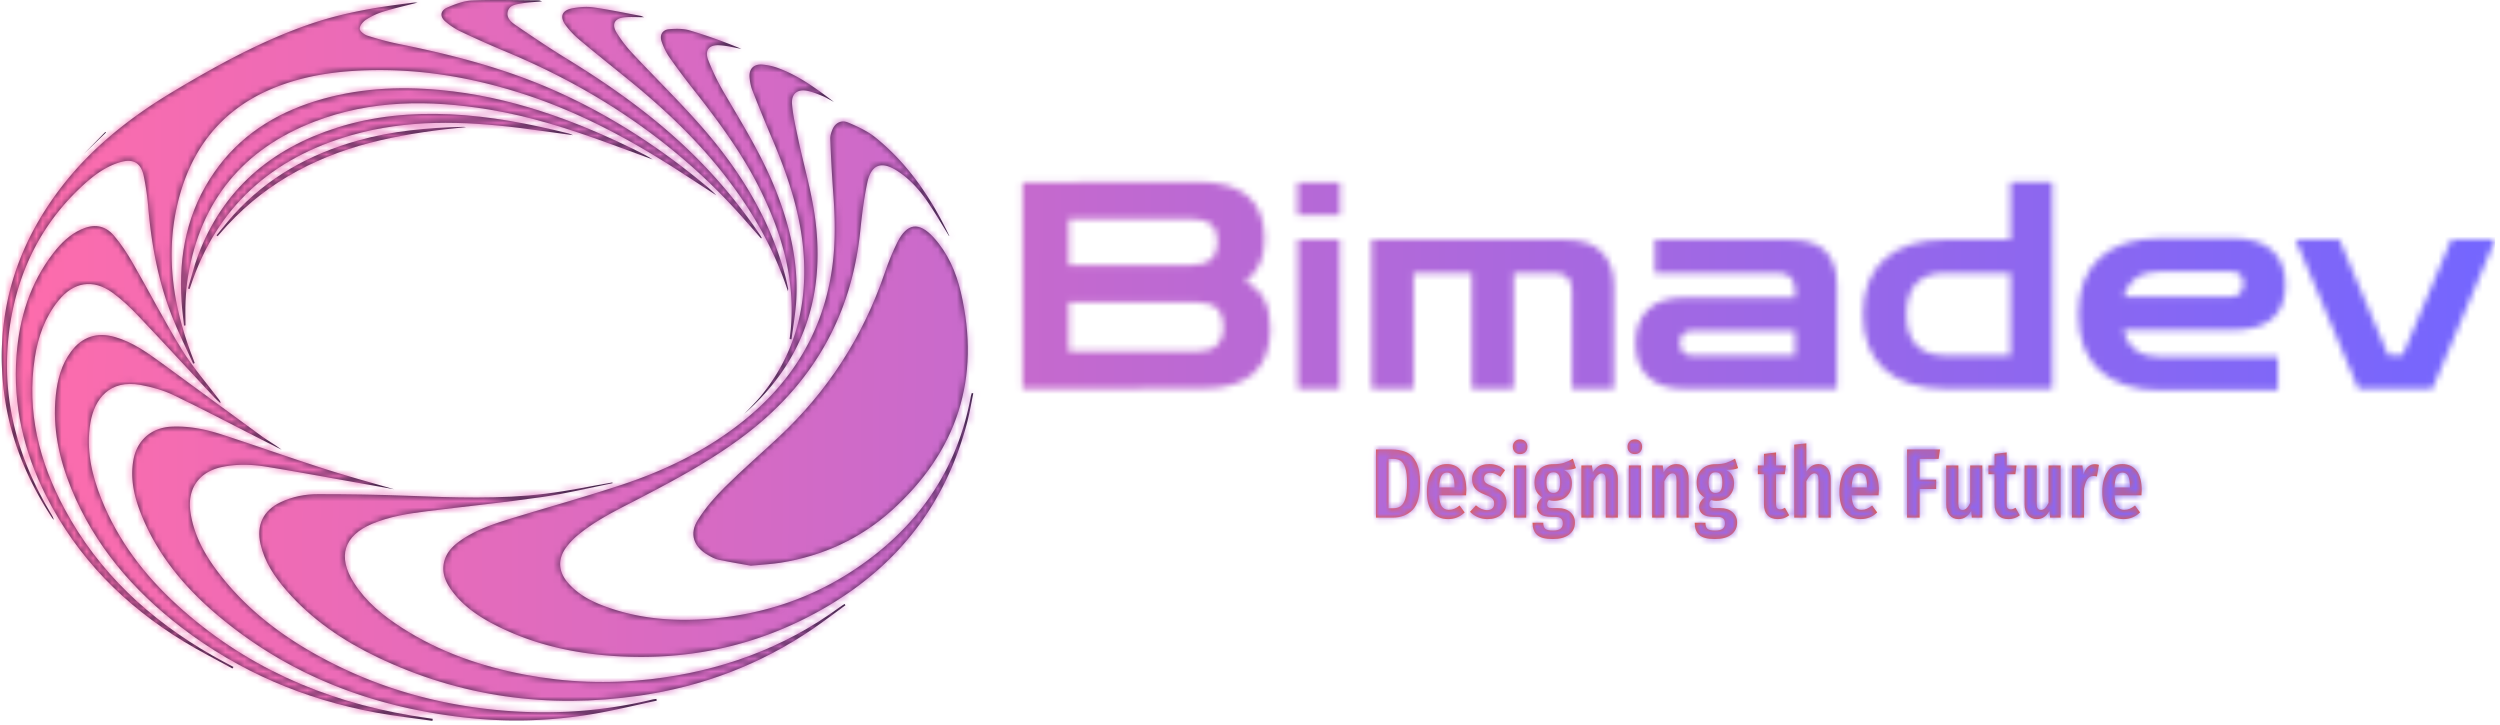 <svg xmlns="http://www.w3.org/2000/svg" version="1.1" xmlns:xlink="http://www.w3.org/1999/xlink" xmlns:svgjs="http://svgjs.dev/svgjs" width="1500" height="435" viewBox="0 0 1500 435"><g transform="matrix(1,0,0,1,-0.909,-0.267)"><svg viewBox="0 0 396 115" data-background-color="#ffffff" preserveAspectRatio="xMidYMid meet" height="435" width="1500" xmlns="http://www.w3.org/2000/svg" xmlns:xlink="http://www.w3.org/1999/xlink"><g id="tight-bounds" transform="matrix(1,0,0,1,0.24,0.071)"><svg viewBox="0 0 395.52 114.338" height="114.338" width="395.52"><g><svg viewBox="0 0 669.648 193.583" height="114.338" width="395.52"><g transform="matrix(1,0,0,1,274.128,48.821)"><svg viewBox="0 0 395.52 95.942" height="95.942" width="395.52"><g id="textblocktransform"><svg viewBox="0 0 395.52 95.942" height="95.942" width="395.52" id="textblock"><g><svg viewBox="0 0 395.52 55.97" height="55.97" width="395.52"><g transform="matrix(1,0,0,1,0,0)"><svg width="395.52" viewBox="3.5 -35.75 254.39 36" height="55.97" data-palette-color="url(#adf2090c-bb64-4f21-89f1-71de1d23bc5f)"></svg></g></svg></g><g transform="matrix(1,0,0,1,94.925,69.183)"><svg viewBox="0 0 205.67 26.759" height="26.759" width="205.67"><g transform="matrix(1,0,0,1,0,0)"><svg width="205.67" viewBox="3 -39.65 388.1 50.5" height="26.759" data-palette-color="#ef5b2a"><path d="M10.7-34.55Q15.05-34.55 18.23-33.23 21.4-31.9 23.38-28.13 25.35-24.35 25.35-17.45L25.35-17.45Q25.35-7.7 21.48-3.85 17.6 0 11.35 0L11.35 0 3 0 3-34.55 10.7-34.55ZM11.65-29.8L9.35-29.8 9.35-4.75 11.7-4.75Q13.95-4.75 15.48-5.8 17-6.85 17.88-9.65 18.75-12.45 18.75-17.45L18.75-17.45Q18.75-22.55 17.82-25.25 16.9-27.95 15.38-28.88 13.85-29.8 11.65-29.8L11.65-29.8ZM48.8-13.85Q48.8-13.4 48.65-11.3L48.65-11.3 35-11.3Q35.2-7.2 36.42-5.58 37.65-3.95 39.9-3.95L39.9-3.95Q41.45-3.95 42.7-4.48 43.95-5 45.4-6.15L45.4-6.15 47.95-2.65Q44.45 0.75 39.55 0.75L39.55 0.75Q34.35 0.75 31.57-2.85 28.8-6.45 28.8-13L28.8-13Q28.8-19.55 31.45-23.35 34.1-27.15 38.95-27.15L38.95-27.15Q43.6-27.15 46.2-23.78 48.8-20.4 48.8-13.85L48.8-13.85ZM42.8-15.3L42.8-15.65Q42.8-19.4 41.9-21.13 41-22.85 39-22.85L39-22.85Q37.15-22.85 36.17-21.18 35.2-19.5 35-15.3L35-15.3 42.8-15.3ZM60.45-27.15Q65.15-27.15 68.4-24.05L68.4-24.05 66.05-20.7Q64.65-21.7 63.4-22.2 62.15-22.7 60.85-22.7L60.85-22.7Q59.4-22.7 58.57-21.93 57.75-21.15 57.75-19.8L57.75-19.8Q57.75-18.45 58.67-17.63 59.6-16.8 62.4-15.7L62.4-15.7Q65.84-14.35 67.5-12.5 69.15-10.65 69.15-7.55L69.15-7.55Q69.15-3.7 66.45-1.48 63.75 0.75 59.6 0.75L59.6 0.75Q56.9 0.75 54.62-0.23 52.35-1.2 50.65-2.95L50.65-2.95 53.65-6.25Q56.45-3.8 59.35-3.8L59.35-3.8Q61-3.8 61.95-4.67 62.9-5.55 62.9-7.1L62.9-7.1Q62.9-8.25 62.5-8.97 62.1-9.7 61.1-10.33 60.1-10.95 58.1-11.7L58.1-11.7Q54.65-13.05 53.17-14.85 51.7-16.65 51.7-19.45L51.7-19.45Q51.7-22.8 54.07-24.98 56.45-27.15 60.45-27.15L60.45-27.15ZM72.99-26.45L79.14-26.45 79.14 0 72.99 0 72.99-26.45ZM76.04-39.65Q77.69-39.65 78.72-38.6 79.74-37.55 79.74-35.9L79.74-35.9Q79.74-34.3 78.72-33.25 77.69-32.2 76.04-32.2L76.04-32.2Q74.39-32.2 73.37-33.25 72.34-34.3 72.34-35.9L72.34-35.9Q72.34-37.55 73.37-38.6 74.39-39.65 76.04-39.65L76.04-39.65ZM102.79-29.85L104.34-25.1Q103.29-24.6 101.82-24.4 100.34-24.2 98.14-24.2L98.14-24.2Q100.24-23.2 101.27-21.53 102.29-19.85 102.29-17.4L102.29-17.4Q102.29-13.4 99.84-10.95 97.39-8.5 93.19-8.5L93.19-8.5Q91.94-8.5 90.64-8.9L90.64-8.9Q89.74-8.15 89.74-6.85L89.74-6.85Q89.74-5.85 90.29-5.35 90.84-4.85 92.34-4.85L92.34-4.85 95.14-4.85Q99.14-4.85 101.49-2.78 103.84-0.7 103.84 2.5L103.84 2.5Q103.84 6.3 100.92 8.58 97.99 10.85 92.59 10.85L92.59 10.85Q86.89 10.85 84.62 8.75 82.34 6.65 82.34 2.6L82.34 2.6 87.79 2.6Q87.79 4.75 88.79 5.65 89.79 6.55 92.64 6.55L92.64 6.55Q95.39 6.55 96.54 5.6 97.69 4.65 97.69 2.9L97.69 2.9Q97.69 1.2 96.74 0.4 95.79-0.4 93.79-0.4L93.79-0.4 91.89-0.4Q88.09-0.4 86.34-1.75 84.59-3.1 84.59-5.45L84.59-5.45Q84.59-6.8 85.32-8.03 86.04-9.25 87.29-10.2L87.29-10.2Q85.24-11.5 84.29-13.3 83.34-15.1 83.34-17.7L83.34-17.7Q83.34-22.05 85.94-24.58 88.54-27.1 92.94-27.1L92.94-27.1Q96.19-27.1 98.32-27.8 100.44-28.5 102.79-29.85L102.79-29.85ZM92.94-23Q91.19-23 90.29-21.75 89.39-20.5 89.39-17.8L89.39-17.8Q89.39-15.25 90.29-13.88 91.19-12.5 92.89-12.5L92.89-12.5Q94.64-12.5 95.49-13.73 96.34-14.95 96.34-17.85L96.34-17.85Q96.34-20.55 95.52-21.78 94.69-23 92.94-23L92.94-23ZM119.44-27.15Q122.29-27.15 123.94-25.1 125.59-23.05 125.59-19.6L125.59-19.6 125.59 0 119.44 0 119.44-18.9Q119.44-20.8 118.91-21.63 118.39-22.45 117.39-22.45L117.39-22.45Q115.29-22.45 113.24-18.5L113.24-18.5 113.24 0 107.09 0 107.09-26.45 112.44-26.45 112.89-23Q114.24-25.1 115.76-26.13 117.29-27.15 119.44-27.15L119.44-27.15ZM131.14-26.45L137.29-26.45 137.29 0 131.14 0 131.14-26.45ZM134.19-39.65Q135.84-39.65 136.86-38.6 137.89-37.55 137.89-35.9L137.89-35.9Q137.89-34.3 136.86-33.25 135.84-32.2 134.19-32.2L134.19-32.2Q132.54-32.2 131.51-33.25 130.49-34.3 130.49-35.9L130.49-35.9Q130.49-37.55 131.51-38.6 132.54-39.65 134.19-39.65L134.19-39.65ZM155.33-27.15Q158.18-27.15 159.83-25.1 161.48-23.05 161.48-19.6L161.48-19.6 161.48 0 155.33 0 155.33-18.9Q155.33-20.8 154.81-21.63 154.28-22.45 153.28-22.45L153.28-22.45Q151.18-22.45 149.13-18.5L149.13-18.5 149.13 0 142.98 0 142.98-26.45 148.33-26.45 148.78-23Q150.13-25.1 151.66-26.13 153.18-27.15 155.33-27.15L155.33-27.15ZM184.98-29.85L186.53-25.1Q185.48-24.6 184.01-24.4 182.53-24.2 180.33-24.2L180.33-24.2Q182.43-23.2 183.46-21.53 184.48-19.85 184.48-17.4L184.48-17.4Q184.48-13.4 182.03-10.95 179.58-8.5 175.38-8.5L175.38-8.5Q174.13-8.5 172.83-8.9L172.83-8.9Q171.93-8.15 171.93-6.85L171.93-6.85Q171.93-5.85 172.48-5.35 173.03-4.85 174.53-4.85L174.53-4.85 177.33-4.85Q181.33-4.85 183.68-2.78 186.03-0.7 186.03 2.5L186.03 2.5Q186.03 6.3 183.11 8.58 180.18 10.85 174.78 10.85L174.78 10.85Q169.08 10.85 166.81 8.75 164.53 6.65 164.53 2.6L164.53 2.6 169.98 2.6Q169.98 4.75 170.98 5.65 171.98 6.55 174.83 6.55L174.83 6.55Q177.58 6.55 178.73 5.6 179.88 4.65 179.88 2.9L179.88 2.9Q179.88 1.2 178.93 0.4 177.98-0.4 175.98-0.4L175.98-0.4 174.08-0.4Q170.28-0.4 168.53-1.75 166.78-3.1 166.78-5.45L166.78-5.45Q166.78-6.8 167.51-8.03 168.23-9.25 169.48-10.2L169.48-10.2Q167.43-11.5 166.48-13.3 165.53-15.1 165.53-17.7L165.53-17.7Q165.53-22.05 168.13-24.58 170.73-27.1 175.13-27.1L175.13-27.1Q178.38-27.1 180.51-27.8 182.63-28.5 184.98-29.85L184.98-29.85ZM175.13-23Q173.38-23 172.48-21.75 171.58-20.5 171.58-17.8L171.58-17.8Q171.58-15.25 172.48-13.88 173.38-12.5 175.08-12.5L175.08-12.5Q176.83-12.5 177.68-13.73 178.53-14.95 178.53-17.85L178.53-17.85Q178.53-20.55 177.71-21.78 176.88-23 175.13-23L175.13-23ZM210.28-5L212.43-1.2Q209.98 0.75 206.68 0.75L206.68 0.75Q203.23 0.75 201.43-1.23 199.63-3.2 199.63-6.6L199.63-6.6 199.63-22 196.53-22 196.53-26.45 199.63-26.45 199.63-32.3 205.78-33.05 205.78-26.45 210.78-26.45 210.18-22 205.78-22 205.78-6.6Q205.78-4.2 207.83-4.2L207.83-4.2Q208.48-4.2 208.98-4.38 209.48-4.55 210.28-5L210.28-5ZM227.32-27.15Q230.17-27.15 231.82-25.1 233.47-23.05 233.47-19.6L233.47-19.6 233.47 0 227.32 0 227.32-18.9Q227.32-20.8 226.8-21.63 226.27-22.45 225.27-22.45L225.27-22.45Q223.17-22.45 221.12-18.5L221.12-18.5 221.12 0 214.97 0 214.97-37 221.12-37.65 221.12-23.3Q222.37-25.25 223.85-26.2 225.32-27.15 227.32-27.15L227.32-27.15ZM257.87-13.85Q257.87-13.4 257.72-11.3L257.72-11.3 244.07-11.3Q244.27-7.2 245.5-5.58 246.72-3.95 248.97-3.95L248.97-3.95Q250.52-3.95 251.77-4.48 253.02-5 254.47-6.15L254.47-6.15 257.02-2.65Q253.52 0.75 248.62 0.75L248.62 0.75Q243.42 0.75 240.65-2.85 237.87-6.45 237.87-13L237.87-13Q237.87-19.55 240.52-23.35 243.17-27.15 248.02-27.15L248.02-27.15Q252.67-27.15 255.27-23.78 257.87-20.4 257.87-13.85L257.87-13.85ZM251.87-15.3L251.87-15.65Q251.87-19.4 250.97-21.13 250.07-22.85 248.07-22.85L248.07-22.85Q246.22-22.85 245.25-21.18 244.27-19.5 244.07-15.3L244.07-15.3 251.87-15.3ZM278.52 0L272.17 0 272.17-34.55 288.87-34.55 288.17-29.8 278.52-29.8 278.52-19.25 286.92-19.25 286.92-14.5 278.52-14.5 278.52 0ZM310.31-26.45L310.31 0 304.96 0 304.66-3.35Q303.41-1.3 301.86-0.28 300.31 0.75 298.26 0.75L298.26 0.75Q295.36 0.75 293.69-1.3 292.01-3.35 292.01-6.65L292.01-6.65 292.01-26.45 298.16-26.45 298.16-7Q298.16-3.9 300.26-3.9L300.26-3.9Q301.46-3.9 302.41-4.83 303.36-5.75 304.16-7.45L304.16-7.45 304.16-26.45 310.31-26.45ZM327.16-5L329.31-1.2Q326.86 0.75 323.56 0.75L323.56 0.75Q320.11 0.75 318.31-1.23 316.51-3.2 316.51-6.6L316.51-6.6 316.51-22 313.41-22 313.41-26.45 316.51-26.45 316.51-32.3 322.66-33.05 322.66-26.45 327.66-26.45 327.06-22 322.66-22 322.66-6.6Q322.66-4.2 324.71-4.2L324.71-4.2Q325.36-4.2 325.86-4.38 326.36-4.55 327.16-5L327.16-5ZM350.01-26.45L350.01 0 344.66 0 344.36-3.35Q343.11-1.3 341.56-0.28 340.01 0.75 337.96 0.75L337.96 0.75Q335.06 0.75 333.38-1.3 331.71-3.35 331.71-6.65L331.71-6.65 331.71-26.45 337.86-26.45 337.86-7Q337.86-3.9 339.96-3.9L339.96-3.9Q341.16-3.9 342.11-4.83 343.06-5.75 343.86-7.45L343.86-7.45 343.86-26.45 350.01-26.45ZM367.36-27.1Q368.51-27.1 369.41-26.75L369.41-26.75 368.41-20.85Q367.41-21.1 366.56-21.1L366.56-21.1Q364.66-21.1 363.56-19.45 362.46-17.8 361.86-14.55L361.86-14.55 361.86 0 355.71 0 355.71-26.45 361.06-26.45 361.51-21.85Q363.36-27.1 367.36-27.1L367.36-27.1ZM391.1-13.85Q391.1-13.4 390.95-11.3L390.95-11.3 377.3-11.3Q377.5-7.2 378.73-5.58 379.95-3.95 382.2-3.95L382.2-3.95Q383.75-3.95 385-4.48 386.25-5 387.7-6.15L387.7-6.15 390.25-2.65Q386.75 0.75 381.85 0.75L381.85 0.75Q376.65 0.75 373.88-2.85 371.1-6.45 371.1-13L371.1-13Q371.1-19.55 373.75-23.35 376.4-27.15 381.25-27.15L381.25-27.15Q385.9-27.15 388.5-23.78 391.1-20.4 391.1-13.85L391.1-13.85ZM385.1-15.3L385.1-15.65Q385.1-19.4 384.2-21.13 383.3-22.85 381.3-22.85L381.3-22.85Q379.45-22.85 378.48-21.18 377.5-19.5 377.3-15.3L377.3-15.3 385.1-15.3Z" opacity="1" transform="matrix(1,0,0,1,0,0)" fill="#ef5b2a" class="slogan-text-1" data-fill-palette-color="secondary" id="text-1"></path></svg></g></svg></g></svg></g></svg></g><g><svg viewBox="0 0 260.915 193.583" height="193.583" width="260.915"><g><svg xmlns="http://www.w3.org/2000/svg" xmlns:xlink="http://www.w3.org/1999/xlink" version="1.1" x="0" y="0" viewBox="5.132 16.711 89.736 66.578" enable-background="new 0 0 100 100" xml:space="preserve" height="193.583" width="260.915" class="icon-icon-0" data-fill-palette-color="accent" id="icon-0"><g fill="#301c3b" data-fill-palette-color="accent"><g fill="#301c3b" data-fill-palette-color="accent"><path fill-rule="evenodd" clip-rule="evenodd" d="M74.326 68.963C73.528 68.818 72.426 68.64 71.334 68.408 70.993 68.337 70.667 68.153 70.36 67.976 69.035 67.209 68.614 66.022 69.43 64.729 70.123 63.626 71.003 62.612 71.931 61.692 73.525 60.11 75.228 58.635 76.871 57.104 81.423 52.863 84.683 47.791 86.695 41.904 87.023 40.946 87.401 39.996 87.853 39.092 88.751 37.304 89.853 37.165 91.197 38.635 92.517 40.08 93.28 41.837 93.719 43.704 95.587 51.668 93.383 58.396 87.348 63.847 84.443 66.473 80.975 68.055 77.098 68.683 76.294 68.814 75.471 68.851 74.326 68.963" fill="#301c3b" data-fill-palette-color="accent"></path><path fill-rule="evenodd" clip-rule="evenodd" d="M92.634 38.514C91.981 37.465 91.342 36.361 90.622 35.313 89.883 34.237 89.012 33.264 87.907 32.535 86.401 31.54 85.435 31.873 85.07 33.62 84.768 35.063 84.586 36.537 84.434 38.007 83.631 45.858 80.055 52.127 73.782 56.891 70.671 59.252 67.247 61.079 63.797 62.868 61.899 63.85 59.968 64.783 58.311 66.165A6.5 6.5 0 0 0 57.252 67.29C56.489 68.335 56.544 69.488 57.38 70.481 58.454 71.761 59.917 72.415 61.451 72.926 64.373 73.9 67.39 74.107 70.434 73.872 75.32 73.492 79.863 72.013 83.947 69.282 89.682 65.447 93.363 60.208 94.635 53.362 94.657 53.243 94.697 53.129 94.729 53.013L94.868 53.042C94.687 53.914 94.544 54.795 94.321 55.655 92.086 64.235 86.751 70.248 78.868 74.067 73.602 76.618 68.002 77.648 62.156 77.331 58.2 77.115 54.39 76.301 50.833 74.503 49.328 73.743 47.924 72.826 46.865 71.479 46.21 70.645 45.731 69.739 45.99 68.621 46.192 67.751 46.777 67.153 47.472 66.661 48.918 65.64 50.582 65.094 52.251 64.582 55.654 63.537 59.089 62.585 62.466 61.465 66.444 60.148 70.182 58.319 73.493 55.702 78.146 52.023 81.022 47.306 81.84 41.393 82.156 39.102 82.107 36.805 81.93 34.503A139 139 0 0 1 81.659 29.541C81.647 29.252 81.75 28.94 81.864 28.666 82.116 28.067 82.672 27.756 83.314 28.029 84.205 28.406 85.12 28.831 85.863 29.433 88.87 31.869 90.98 35.005 92.64 38.464 92.651 38.49 92.632 38.53 92.634 38.514" fill="#301c3b" data-fill-palette-color="accent"></path><path fill-rule="evenodd" clip-rule="evenodd" d="M43.539 16.952C42.475 17.227 41.416 17.466 40.38 17.784A6.5 6.5 0 0 0 38.79 18.522C38.509 18.701 38.196 19.072 38.193 19.359 38.192 19.58 38.619 19.912 38.916 20.006 39.88 20.313 40.863 20.581 41.855 20.781 46.541 21.727 51.155 22.908 55.567 24.793 60.805 27.031 65.547 30.063 69.937 33.67 70.348 34.008 70.758 34.348 71.127 34.745L67.852 32.616C63.339 29.687 58.639 27.137 53.503 25.452 48.42 23.785 43.226 22.94 37.873 23.246 35.21 23.398 32.599 23.859 30.119 24.894 25.312 26.899 22.53 30.6 21.362 35.569 20.216 40.447 21.008 45.163 22.776 49.765 22.838 49.924 22.896 50.085 22.956 50.245L22.813 50.307C22.214 48.986 21.576 47.679 21.024 46.337 19.659 43.011 18.981 39.526 18.671 35.956A23.5 23.5 0 0 0 18.241 32.943C17.974 31.722 17.255 31.341 16.052 31.698 14.757 32.083 13.689 32.867 12.71 33.757 8.939 37.189 6.745 41.488 5.938 46.486 4.912 52.837 6.388 58.687 9.674 64.138 9.782 64.32 9.89 64.498 9.937 64.727 9.884 64.663 9.825 64.602 9.779 64.533 7.215 60.638 5.58 56.401 5.215 51.735 4.705 45.214 6.568 39.374 10.497 34.177 13.339 30.419 16.963 27.557 20.975 25.158 25.031 22.732 29.164 20.458 33.658 18.917 36.744 17.858 39.939 17.341 43.163 16.952 43.285 16.939 43.411 16.952 43.539 16.952" fill="#301c3b" data-fill-palette-color="accent"></path><path fill-rule="evenodd" clip-rule="evenodd" d="M61.55 61.343C59.39 61.775 57.242 62.303 55.066 62.616 51.52 63.128 47.954 63.486 44.399 63.932 42.685 64.149 40.973 64.41 39.361 65.083 36.729 66.186 36.122 68.107 37.654 70.527 38.775 72.299 40.369 73.589 42.107 74.704 45.589 76.943 49.43 78.263 53.472 79.027 57.301 79.75 61.16 79.894 65.032 79.45 71.435 78.716 77.33 76.613 82.554 72.775 82.691 72.673 82.834 72.587 82.975 72.492 83.002 72.533 83.032 72.571 83.06 72.611 82.066 73.336 81.089 74.088 80.073 74.78 75.207 78.1 69.831 80.128 64.011 80.968 55.586 82.184 47.486 81.089 39.788 77.393 36.628 75.875 33.759 73.928 31.437 71.26 30.339 69.999 29.414 68.632 29.033 66.966 28.634 65.221 29.283 63.855 30.898 63.093 31.998 62.574 33.182 62.348 34.377 62.351 37.141 62.353 39.906 62.393 42.667 62.503 46.913 62.673 51.16 62.829 55.39 62.309 57.45 62.054 59.489 61.622 61.536 61.27z" fill="#301c3b" data-fill-palette-color="accent"></path><path fill-rule="evenodd" clip-rule="evenodd" d="M65.631 81.426C63.879 81.803 62.135 82.223 60.373 82.549A42.4 42.4 0 0 1 47.745 82.966C39.341 81.999 31.708 79.104 25.171 73.624 22.13 71.077 19.604 68.096 18.079 64.378 17.404 62.731 16.974 61.027 17.289 59.219 17.612 57.367 18.956 56.202 20.835 56.118 22.428 56.047 23.963 56.358 25.458 56.843 28.605 57.867 31.726 58.979 34.877 59.991 37.074 60.696 39.305 61.298 41.366 61.899 40.358 61.72 39.18 61.508 38.002 61.301 35.18 60.8 32.361 60.271 29.532 59.813 28.175 59.593 26.799 59.559 25.434 59.854 23.32 60.312 22.246 61.877 22.566 64.03 22.882 66.156 23.892 67.964 25.17 69.634 28.063 73.414 31.84 76.08 36.061 78.161 40.363 80.283 44.916 81.58 49.677 82.16 54.914 82.796 60.101 82.556 65.236 81.319 65.355 81.292 65.479 81.283 65.6 81.265z" fill="#301c3b" data-fill-palette-color="accent"></path><path fill-rule="evenodd" clip-rule="evenodd" d="M44.913 83.289C43.169 83.039 41.414 82.853 39.685 82.529 33.083 81.299 27.044 78.747 21.703 74.645 17.257 71.232 13.703 67.086 11.558 61.847 10.431 59.092 9.807 56.236 10.122 53.236 10.275 51.783 10.639 50.393 11.527 49.196 12.548 47.819 13.925 47.361 15.588 47.838 17.213 48.306 18.565 49.274 19.906 50.248 22.99 52.491 26.055 54.76 29.141 56.999 29.738 57.433 30.393 57.785 30.982 58.248 30.324 57.916 29.663 57.587 29.006 57.252 26.34 55.895 23.694 54.494 20.996 53.204 20.046 52.748 18.99 52.455 17.95 52.264 15.121 51.747 13.704 53.531 13.325 55.743 12.906 58.195 13.43 60.531 14.335 62.796 15.866 66.629 18.307 69.83 21.331 72.591 27.486 78.21 34.787 81.429 42.955 82.8 43.615 82.913 44.279 83.003 44.941 83.105z" fill="#301c3b" data-fill-palette-color="accent"></path><path fill-rule="evenodd" clip-rule="evenodd" d="M26.441 78.456C24.935 77.625 23.396 76.85 21.929 75.953 16.472 72.621 12.11 68.233 9.212 62.482 7.166 58.423 6.156 54.124 6.495 49.567 6.753 46.091 7.745 42.85 9.92 40.056 10.614 39.164 11.417 38.377 12.469 37.9 13.629 37.375 14.65 37.5 15.482 38.459 16.163 39.246 16.738 40.141 17.259 41.046 18.778 43.684 20.167 46.4 21.762 48.989 22.777 50.635 24.067 52.111 25.232 53.663 25.291 53.739 25.346 53.816 25.334 53.957 25.145 53.78 24.947 53.613 24.771 53.426 22.437 50.92 20.123 48.396 17.767 45.911 17.022 45.125 16.224 44.365 15.348 43.735 13.556 42.445 11.755 42.758 10.361 44.486 9.114 46.028 8.484 47.835 8.187 49.759 7.418 54.738 8.595 59.358 10.935 63.716 14.088 69.591 18.79 73.93 24.523 77.22 25.185 77.6 25.866 77.95 26.538 78.313 26.504 78.36 26.473 78.408 26.441 78.456" fill="#301c3b" data-fill-palette-color="accent"></path><path fill-rule="evenodd" clip-rule="evenodd" d="M21.966 46.788C21.889 46.054 21.789 45.32 21.74 44.583 21.457 40.259 22.268 36.203 24.783 32.594 27.09 29.286 30.303 27.231 34.102 26.047 37.87 24.874 41.729 24.66 45.64 25.023 52.036 25.615 57.948 27.77 63.661 30.572 64.202 30.838 64.744 31.105 65.255 31.438L61.132 29.924C57.532 28.606 53.889 27.439 50.093 26.819 44.648 25.929 39.246 25.931 34.016 27.943 27.43 30.476 23.505 35.242 22.341 42.229 22.215 42.983 22.151 43.753 22.112 44.517 22.074 45.265 22.104 46.015 22.104 46.764z" fill="#301c3b" data-fill-palette-color="accent"></path><path fill-rule="evenodd" clip-rule="evenodd" d="M75.267 38.73C74.745 38.138 74.221 37.547 73.701 36.955 67.639 30.046 60.232 25.045 51.784 21.521A104 104 0 0 1 47.541 19.633 6.6 6.6 0 0 1 46.116 18.703C45.572 18.242 45.631 17.684 46.302 17.397 47.029 17.086 47.819 16.783 48.593 16.752 50.637 16.669 52.687 16.735 54.736 16.745 54.796 16.745 54.857 16.78 55.043 16.836 54.318 16.906 53.72 16.929 53.138 17.03 52.641 17.116 52.038 17.167 51.877 17.76 51.716 18.354 52.181 18.746 52.596 19.029 54.138 20.083 55.686 21.132 57.278 22.107 61.978 24.984 66.412 28.195 70.213 32.219A49 49 0 0 1 75.156 38.387C75.221 38.484 75.274 38.588 75.333 38.689z" fill="#301c3b" data-fill-palette-color="accent"></path><path fill-rule="evenodd" clip-rule="evenodd" d="M81.998 26.127C81.645 25.942 81.303 25.733 80.936 25.578 80.513 25.399 80.078 25.227 79.631 25.122 78.656 24.893 78.046 25.336 78.129 26.338 78.221 27.412 78.471 28.476 78.694 29.535 79.216 32.005 79.946 34.446 80.27 36.94 81.194 44.036 79.181 50.145 73.705 54.941 73.951 54.69 74.201 54.445 74.441 54.187 74.698 53.916 74.957 53.643 75.196 53.357 78.224 49.69 79.448 45.443 79.231 40.738 79.044 36.74 77.788 33.027 76.233 29.39A152 152 0 0 1 74.459 25.043C74.317 24.684 74.248 24.286 74.208 23.9 74.126 23.1 74.564 22.614 75.367 22.673A5.6 5.6 0 0 1 76.87 23.007C78.772 23.713 80.395 24.906 81.998 26.127" fill="#301c3b" data-fill-palette-color="accent"></path><path fill-rule="evenodd" clip-rule="evenodd" d="M77.751 43.611C76.375 39.438 74.234 35.824 71.581 32.5 69.055 29.334 66.114 26.587 62.975 24.042 61.465 22.818 59.949 21.604 58.458 20.357A8 8 0 0 1 57.247 19.082C56.629 18.268 56.858 17.651 57.862 17.473 58.487 17.363 59.151 17.302 59.773 17.39 61.235 17.596 62.681 17.903 64.133 18.172 64.212 18.187 64.286 18.229 64.472 18.301 63.782 18.301 63.21 18.256 62.648 18.311 61.744 18.4 61.443 18.937 61.919 19.718A12 12 0 0 0 63.409 21.661C65.489 23.89 67.676 26.023 69.689 28.311 73.283 32.392 76.109 36.932 77.516 42.253 77.611 42.614 77.688 42.979 77.767 43.343 77.779 43.394 77.763 43.448 77.751 43.611" fill="#301c3b" data-fill-palette-color="accent"></path><path fill-rule="evenodd" clip-rule="evenodd" d="M77.906 48.028C77.941 47.73 77.982 47.432 78.01 47.132 78.43 42.601 77.231 38.416 75.269 34.397 73.619 31.012 71.399 28.002 69.082 25.056A67 67 0 0 1 66.811 22.017 6 6 0 0 1 66.081 20.541C65.872 19.955 66.154 19.463 66.769 19.409 67.397 19.354 68.072 19.343 68.665 19.517A48 48 0 0 1 73.441 21.221C72.763 21.106 72.088 20.929 71.406 20.891 70.464 20.838 70.041 21.357 70.383 22.247A21.4 21.4 0 0 0 71.896 25.355C73.573 28.211 75.316 31.029 76.559 34.116 77.89 37.424 78.715 40.834 78.52 44.425 78.455 45.638 78.236 46.843 78.085 48.051A4 4 0 0 1 77.906 48.028" fill="#301c3b" data-fill-palette-color="accent"></path><path fill-rule="evenodd" clip-rule="evenodd" d="M22.331 43.36C22.637 42.347 22.886 41.313 23.256 40.324 25.539 34.222 29.991 30.447 36.097 28.502 39.497 27.419 43 27.109 46.554 27.268 50.275 27.435 53.905 28.149 57.508 29.038 57.603 29.062 57.694 29.112 57.902 29.197 56.173 28.963 54.573 28.733 52.968 28.53 47.749 27.873 42.548 27.734 37.425 29.199 30.075 31.302 24.986 35.826 22.562 43.176L22.483 43.405C22.432 43.392 22.381 43.375 22.331 43.36" fill="#301c3b" data-fill-palette-color="accent"></path><path fill-rule="evenodd" clip-rule="evenodd" d="M48.016 28.454C45.354 28.696 42.729 29.062 40.138 29.659 34.663 30.919 29.831 33.346 25.969 37.515 25.661 37.848 25.369 38.193 25.069 38.532L24.965 38.445C25.492 37.811 25.996 37.157 26.549 36.547 29.682 33.093 33.592 30.928 38.046 29.686 41.227 28.798 44.486 28.498 47.773 28.425 47.854 28.424 47.935 28.444 48.016 28.454" fill="#301c3b" data-fill-palette-color="accent"></path><path fill-rule="evenodd" clip-rule="evenodd" d="M14.697 28.899L12.692 30.95 14.766 28.944C14.743 28.929 14.719 28.915 14.697 28.899" fill="#301c3b" data-fill-palette-color="accent"></path></g></g></svg></g></svg></g></svg></g><defs></defs><mask id="edf39118-0ff9-4bf4-aa96-96e7fd812d8c"><g id="SvgjsG6009"><svg viewBox="0 0 395.52 114.338" height="114.338" width="395.52"><g><svg viewBox="0 0 669.648 193.583" height="114.338" width="395.52"><g transform="matrix(1,0,0,1,274.128,48.821)"><svg viewBox="0 0 395.52 95.942" height="95.942" width="395.52"><g id="SvgjsG6008"><svg viewBox="0 0 395.52 95.942" height="95.942" width="395.52" id="SvgjsSvg6007"><g><svg viewBox="0 0 395.52 55.97" height="55.97" width="395.52"><g transform="matrix(1,0,0,1,0,0)"><svg width="395.52" viewBox="3.5 -35.75 254.39 36" height="55.97" data-palette-color="url(#adf2090c-bb64-4f21-89f1-71de1d23bc5f)"><path d="M34.6-0.05L3.5 0 3.5-35.65 33.6-35.75Q39.55-35.75 42.43-33.27 45.3-30.8 45.3-25.85L45.3-25.85Q45.3-20.9 42-18.6L42-18.6Q44.2-17.4 45.25-15.43 46.3-13.45 46.3-10.35L46.3-10.35Q46.3-5.3 43.43-2.68 40.55-0.05 34.6-0.05L34.6-0.05ZM32.65-29.35L32.65-29.35 11.5-29.35 11.5-21.35 32.65-21.35Q37.2-21.35 37.2-25.45L37.2-25.45Q37.2-29.35 32.65-29.35ZM33.65-14.95L33.65-14.95 11.5-14.95 11.5-6.45 33.65-6.45Q38.2-6.45 38.2-10.75L38.2-10.75Q38.2-14.95 33.65-14.95ZM58.3 0L51.05 0 51.05-25.75 58.3-25.75 58.3 0ZM58.35-30L51-30 51-35.65 58.35-35.65 58.35-30ZM71.05 0L63.8 0 63.8-25.75 97.15-25.75Q101.55-25.75 103.6-23.58 105.65-21.4 105.65-17.85L105.65-17.85 105.65 0 98.4 0 98.4-16.95Q98.4-20 95.3-20L95.3-20 88.35-20 88.35 0 81.1 0 81.1-20 71.05-20 71.05 0ZM144.19 0L117.74 0Q113.69 0 111.54-2.05 109.39-4.1 109.39-7.9L109.39-7.9Q109.39-11.65 111.54-13.7 113.69-15.75 117.74-15.75L117.74-15.75 136.94-15.75 136.94-16.95Q136.94-20 133.94-20L133.94-20 112.74-20 112.74-25.75 135.84-25.75Q140.39-25.75 142.29-23.68 144.19-21.6 144.19-17.85L144.19-17.85 144.19 0ZM119.04-5.75L119.04-5.75 136.94-5.75 136.94-10 119.04-10Q118.09-10 117.57-9.43 117.04-8.85 117.04-7.9L117.04-7.9Q117.04-6.95 117.57-6.35 118.09-5.75 119.04-5.75ZM174.14 0L181.39 0 181.39-35.75 174.14-35.75 174.14 0ZM162.89 0L180.14 0 180.14-5.75 162.89-5.75Q159.64-5.75 157.92-7.53 156.19-9.3 156.19-12.85L156.19-12.85Q156.19-16.45 157.92-18.23 159.64-20 162.89-20L162.89-20 179.64-20 179.64-25.75 162.89-25.75Q156.19-25.75 152.44-22.45 148.69-19.15 148.69-12.85L148.69-12.85Q148.69-6.6 152.44-3.3 156.19 0 162.89 0L162.89 0ZM220.34 0.25L200.09 0.25Q193.39 0.25 189.64-3.08 185.89-6.4 185.89-12.85L185.89-12.85Q185.89-19.35 189.64-22.68 193.39-26 200.09-26L200.09-26 212.59-26Q216.99-26 219.31-23.93 221.64-21.85 221.64-18L221.64-18Q221.64-10.15 212.59-10.15L212.59-10.15 193.69-10.15Q194.74-5.5 200.09-5.5L200.09-5.5 220.34-5.5 220.34 0.25ZM212.24-20.25L200.09-20.25Q194.94-20.25 193.74-15.9L193.74-15.9 212.24-15.9Q213.24-15.9 213.81-16.5 214.39-17.1 214.39-18.15L214.39-18.15Q214.39-20.25 212.24-20.25L212.24-20.25ZM247.04 0L234.24 0 223.39-25.75 230.99-25.75 239.39-5.8 241.89-5.8 250.29-25.75 257.89-25.75 247.04 0Z" opacity="1" transform="matrix(1,0,0,1,0,0)" fill="white" class="wordmark-text-0" id="SvgjsPath6006"></path></svg></g></svg></g><g transform="matrix(1,0,0,1,94.925,69.183)"><svg viewBox="0 0 205.67 26.759" height="26.759" width="205.67"><g transform="matrix(1,0,0,1,0,0)"><svg width="205.67" viewBox="3 -39.65 388.1 50.5" height="26.759" data-palette-color="#ef5b2a"><path d="M10.7-34.55Q15.05-34.55 18.23-33.23 21.4-31.9 23.38-28.13 25.35-24.35 25.35-17.45L25.35-17.45Q25.35-7.7 21.48-3.85 17.6 0 11.35 0L11.35 0 3 0 3-34.55 10.7-34.55ZM11.65-29.8L9.35-29.8 9.35-4.75 11.7-4.75Q13.95-4.75 15.48-5.8 17-6.85 17.88-9.65 18.75-12.45 18.75-17.45L18.75-17.45Q18.75-22.55 17.82-25.25 16.9-27.95 15.38-28.88 13.85-29.8 11.65-29.8L11.65-29.8ZM48.8-13.85Q48.8-13.4 48.65-11.3L48.65-11.3 35-11.3Q35.2-7.2 36.42-5.58 37.65-3.95 39.9-3.95L39.9-3.95Q41.45-3.95 42.7-4.48 43.95-5 45.4-6.15L45.4-6.15 47.95-2.65Q44.45 0.75 39.55 0.75L39.55 0.75Q34.35 0.75 31.57-2.85 28.8-6.45 28.8-13L28.8-13Q28.8-19.55 31.45-23.35 34.1-27.15 38.95-27.15L38.95-27.15Q43.6-27.15 46.2-23.78 48.8-20.4 48.8-13.85L48.8-13.85ZM42.8-15.3L42.8-15.65Q42.8-19.4 41.9-21.13 41-22.85 39-22.85L39-22.85Q37.15-22.85 36.17-21.18 35.2-19.5 35-15.3L35-15.3 42.8-15.3ZM60.45-27.15Q65.15-27.15 68.4-24.05L68.4-24.05 66.05-20.7Q64.65-21.7 63.4-22.2 62.15-22.7 60.85-22.7L60.85-22.7Q59.4-22.7 58.57-21.93 57.75-21.15 57.75-19.8L57.75-19.8Q57.75-18.45 58.67-17.63 59.6-16.8 62.4-15.7L62.4-15.7Q65.84-14.35 67.5-12.5 69.15-10.65 69.15-7.55L69.15-7.55Q69.15-3.7 66.45-1.48 63.75 0.75 59.6 0.75L59.6 0.75Q56.9 0.75 54.62-0.23 52.35-1.2 50.65-2.95L50.65-2.95 53.65-6.25Q56.45-3.8 59.35-3.8L59.35-3.8Q61-3.8 61.95-4.67 62.9-5.55 62.9-7.1L62.9-7.1Q62.9-8.25 62.5-8.97 62.1-9.7 61.1-10.33 60.1-10.95 58.1-11.7L58.1-11.7Q54.65-13.05 53.17-14.85 51.7-16.65 51.7-19.45L51.7-19.45Q51.7-22.8 54.07-24.98 56.45-27.15 60.45-27.15L60.45-27.15ZM72.99-26.45L79.14-26.45 79.14 0 72.99 0 72.99-26.45ZM76.04-39.65Q77.69-39.65 78.72-38.6 79.74-37.55 79.74-35.9L79.74-35.9Q79.74-34.3 78.72-33.25 77.69-32.2 76.04-32.2L76.04-32.2Q74.39-32.2 73.37-33.25 72.34-34.3 72.34-35.9L72.34-35.9Q72.34-37.55 73.37-38.6 74.39-39.65 76.04-39.65L76.04-39.65ZM102.79-29.85L104.34-25.1Q103.29-24.6 101.82-24.4 100.34-24.2 98.14-24.2L98.14-24.2Q100.24-23.2 101.27-21.53 102.29-19.85 102.29-17.4L102.29-17.4Q102.29-13.4 99.84-10.95 97.39-8.5 93.19-8.5L93.19-8.5Q91.94-8.5 90.64-8.9L90.64-8.9Q89.74-8.15 89.74-6.85L89.74-6.85Q89.74-5.85 90.29-5.35 90.84-4.85 92.34-4.85L92.34-4.85 95.14-4.85Q99.14-4.85 101.49-2.78 103.84-0.7 103.84 2.5L103.84 2.5Q103.84 6.3 100.92 8.58 97.99 10.85 92.59 10.85L92.59 10.85Q86.89 10.85 84.62 8.75 82.34 6.65 82.34 2.6L82.34 2.6 87.79 2.6Q87.79 4.75 88.79 5.65 89.79 6.55 92.64 6.55L92.64 6.55Q95.39 6.55 96.54 5.6 97.69 4.65 97.69 2.9L97.69 2.9Q97.69 1.2 96.74 0.4 95.79-0.4 93.79-0.4L93.79-0.4 91.89-0.4Q88.09-0.4 86.34-1.75 84.59-3.1 84.59-5.45L84.59-5.45Q84.59-6.8 85.32-8.03 86.04-9.25 87.29-10.2L87.29-10.2Q85.24-11.5 84.29-13.3 83.34-15.1 83.34-17.7L83.34-17.7Q83.34-22.05 85.94-24.58 88.54-27.1 92.94-27.1L92.94-27.1Q96.19-27.1 98.32-27.8 100.44-28.5 102.79-29.85L102.79-29.85ZM92.94-23Q91.19-23 90.29-21.75 89.39-20.5 89.39-17.8L89.39-17.8Q89.39-15.25 90.29-13.88 91.19-12.5 92.89-12.5L92.89-12.5Q94.64-12.5 95.49-13.73 96.34-14.95 96.34-17.85L96.34-17.85Q96.34-20.55 95.52-21.78 94.69-23 92.94-23L92.94-23ZM119.44-27.15Q122.29-27.15 123.94-25.1 125.59-23.05 125.59-19.6L125.59-19.6 125.59 0 119.44 0 119.44-18.9Q119.44-20.8 118.91-21.63 118.39-22.45 117.39-22.45L117.39-22.45Q115.29-22.45 113.24-18.5L113.24-18.5 113.24 0 107.09 0 107.09-26.45 112.44-26.45 112.89-23Q114.24-25.1 115.76-26.13 117.29-27.15 119.44-27.15L119.44-27.15ZM131.14-26.45L137.29-26.45 137.29 0 131.14 0 131.14-26.45ZM134.19-39.65Q135.84-39.65 136.86-38.6 137.89-37.55 137.89-35.9L137.89-35.9Q137.89-34.3 136.86-33.25 135.84-32.2 134.19-32.2L134.19-32.2Q132.54-32.2 131.51-33.25 130.49-34.3 130.49-35.9L130.49-35.9Q130.49-37.55 131.51-38.6 132.54-39.65 134.19-39.65L134.19-39.65ZM155.33-27.15Q158.18-27.15 159.83-25.1 161.48-23.05 161.48-19.6L161.48-19.6 161.48 0 155.33 0 155.33-18.9Q155.33-20.8 154.81-21.63 154.28-22.45 153.28-22.45L153.28-22.45Q151.18-22.45 149.13-18.5L149.13-18.5 149.13 0 142.98 0 142.98-26.45 148.33-26.45 148.78-23Q150.13-25.1 151.66-26.13 153.18-27.15 155.33-27.15L155.33-27.15ZM184.98-29.85L186.53-25.1Q185.48-24.6 184.01-24.4 182.53-24.2 180.33-24.2L180.33-24.2Q182.43-23.2 183.46-21.53 184.48-19.85 184.48-17.4L184.48-17.4Q184.48-13.4 182.03-10.95 179.58-8.5 175.38-8.5L175.38-8.5Q174.13-8.5 172.83-8.9L172.83-8.9Q171.93-8.15 171.93-6.85L171.93-6.85Q171.93-5.85 172.48-5.35 173.03-4.85 174.53-4.85L174.53-4.85 177.33-4.85Q181.33-4.85 183.68-2.78 186.03-0.7 186.03 2.5L186.03 2.5Q186.03 6.3 183.11 8.58 180.18 10.85 174.78 10.85L174.78 10.85Q169.08 10.85 166.81 8.75 164.53 6.65 164.53 2.6L164.53 2.6 169.98 2.6Q169.98 4.75 170.98 5.65 171.98 6.55 174.83 6.55L174.83 6.55Q177.58 6.55 178.73 5.6 179.88 4.65 179.88 2.9L179.88 2.9Q179.88 1.2 178.93 0.4 177.98-0.4 175.98-0.4L175.98-0.4 174.08-0.4Q170.28-0.4 168.53-1.75 166.78-3.1 166.78-5.45L166.78-5.45Q166.78-6.8 167.51-8.03 168.23-9.25 169.48-10.2L169.48-10.2Q167.43-11.5 166.48-13.3 165.53-15.1 165.53-17.7L165.53-17.7Q165.53-22.05 168.13-24.58 170.73-27.1 175.13-27.1L175.13-27.1Q178.38-27.1 180.51-27.8 182.63-28.5 184.98-29.85L184.98-29.85ZM175.13-23Q173.38-23 172.48-21.75 171.58-20.5 171.58-17.8L171.58-17.8Q171.58-15.25 172.48-13.88 173.38-12.5 175.08-12.5L175.08-12.5Q176.83-12.5 177.68-13.73 178.53-14.95 178.53-17.85L178.53-17.85Q178.53-20.55 177.71-21.78 176.88-23 175.13-23L175.13-23ZM210.28-5L212.43-1.2Q209.98 0.75 206.68 0.75L206.68 0.75Q203.23 0.75 201.43-1.23 199.63-3.2 199.63-6.6L199.63-6.6 199.63-22 196.53-22 196.53-26.45 199.63-26.45 199.63-32.3 205.78-33.05 205.78-26.45 210.78-26.45 210.18-22 205.78-22 205.78-6.6Q205.78-4.2 207.83-4.2L207.83-4.2Q208.48-4.2 208.98-4.38 209.48-4.55 210.28-5L210.28-5ZM227.32-27.15Q230.17-27.15 231.82-25.1 233.47-23.05 233.47-19.6L233.47-19.6 233.47 0 227.32 0 227.32-18.9Q227.32-20.8 226.8-21.63 226.27-22.45 225.27-22.45L225.27-22.45Q223.17-22.45 221.12-18.5L221.12-18.5 221.12 0 214.97 0 214.97-37 221.12-37.65 221.12-23.3Q222.37-25.25 223.85-26.2 225.32-27.15 227.32-27.15L227.32-27.15ZM257.87-13.85Q257.87-13.4 257.72-11.3L257.72-11.3 244.07-11.3Q244.27-7.2 245.5-5.58 246.72-3.95 248.97-3.95L248.97-3.95Q250.52-3.95 251.77-4.48 253.02-5 254.47-6.15L254.47-6.15 257.02-2.65Q253.52 0.75 248.62 0.75L248.62 0.75Q243.42 0.75 240.65-2.85 237.87-6.45 237.87-13L237.87-13Q237.87-19.55 240.52-23.35 243.17-27.15 248.02-27.15L248.02-27.15Q252.67-27.15 255.27-23.78 257.87-20.4 257.87-13.85L257.87-13.85ZM251.87-15.3L251.87-15.65Q251.87-19.4 250.97-21.13 250.07-22.85 248.07-22.85L248.07-22.85Q246.22-22.85 245.25-21.18 244.27-19.5 244.07-15.3L244.07-15.3 251.87-15.3ZM278.52 0L272.17 0 272.17-34.55 288.87-34.55 288.17-29.8 278.52-29.8 278.52-19.25 286.92-19.25 286.92-14.5 278.52-14.5 278.52 0ZM310.31-26.45L310.31 0 304.96 0 304.66-3.35Q303.41-1.3 301.86-0.28 300.31 0.75 298.26 0.75L298.26 0.75Q295.36 0.75 293.69-1.3 292.01-3.35 292.01-6.65L292.01-6.65 292.01-26.45 298.16-26.45 298.16-7Q298.16-3.9 300.26-3.9L300.26-3.9Q301.46-3.9 302.41-4.83 303.36-5.75 304.16-7.45L304.16-7.45 304.16-26.45 310.31-26.45ZM327.16-5L329.31-1.2Q326.86 0.75 323.56 0.75L323.56 0.75Q320.11 0.75 318.31-1.23 316.51-3.2 316.51-6.6L316.51-6.6 316.51-22 313.41-22 313.41-26.45 316.51-26.45 316.51-32.3 322.66-33.05 322.66-26.45 327.66-26.45 327.06-22 322.66-22 322.66-6.6Q322.66-4.2 324.71-4.2L324.71-4.2Q325.36-4.2 325.86-4.38 326.36-4.55 327.16-5L327.16-5ZM350.01-26.45L350.01 0 344.66 0 344.36-3.35Q343.11-1.3 341.56-0.28 340.01 0.75 337.96 0.75L337.96 0.75Q335.06 0.75 333.38-1.3 331.71-3.35 331.71-6.65L331.71-6.65 331.71-26.45 337.86-26.45 337.86-7Q337.86-3.9 339.96-3.9L339.96-3.9Q341.16-3.9 342.11-4.83 343.06-5.75 343.86-7.45L343.86-7.45 343.86-26.45 350.01-26.45ZM367.36-27.1Q368.51-27.1 369.41-26.75L369.41-26.75 368.41-20.85Q367.41-21.1 366.56-21.1L366.56-21.1Q364.66-21.1 363.56-19.45 362.46-17.8 361.86-14.55L361.86-14.55 361.86 0 355.71 0 355.71-26.45 361.06-26.45 361.51-21.85Q363.36-27.1 367.36-27.1L367.36-27.1ZM391.1-13.85Q391.1-13.4 390.95-11.3L390.95-11.3 377.3-11.3Q377.5-7.2 378.73-5.58 379.95-3.95 382.2-3.95L382.2-3.95Q383.75-3.95 385-4.48 386.25-5 387.7-6.15L387.7-6.15 390.25-2.65Q386.75 0.75 381.85 0.75L381.85 0.75Q376.65 0.75 373.88-2.85 371.1-6.45 371.1-13L371.1-13Q371.1-19.55 373.75-23.35 376.4-27.15 381.25-27.15L381.25-27.15Q385.9-27.15 388.5-23.78 391.1-20.4 391.1-13.85L391.1-13.85ZM385.1-15.3L385.1-15.65Q385.1-19.4 384.2-21.13 383.3-22.85 381.3-22.85L381.3-22.85Q379.45-22.85 378.48-21.18 377.5-19.5 377.3-15.3L377.3-15.3 385.1-15.3Z" opacity="1" transform="matrix(1,0,0,1,0,0)" fill="black" class="slogan-text-1" id="SvgjsPath6005"></path></svg></g></svg></g></svg></g></svg></g><g><svg viewBox="0 0 260.915 193.583" height="193.583" width="260.915"><g><svg xmlns="http://www.w3.org/2000/svg" xmlns:xlink="http://www.w3.org/1999/xlink" version="1.1" x="0" y="0" viewBox="5.132 16.711 89.736 66.578" enable-background="new 0 0 100 100" xml:space="preserve" height="193.583" width="260.915" class="icon-icon-0" data-fill-palette-color="accent" id="SvgjsSvg6004"><g fill="black"><g fill="black"><path fill-rule="evenodd" clip-rule="evenodd" d="M74.326 68.963C73.528 68.818 72.426 68.64 71.334 68.408 70.993 68.337 70.667 68.153 70.36 67.976 69.035 67.209 68.614 66.022 69.43 64.729 70.123 63.626 71.003 62.612 71.931 61.692 73.525 60.11 75.228 58.635 76.871 57.104 81.423 52.863 84.683 47.791 86.695 41.904 87.023 40.946 87.401 39.996 87.853 39.092 88.751 37.304 89.853 37.165 91.197 38.635 92.517 40.08 93.28 41.837 93.719 43.704 95.587 51.668 93.383 58.396 87.348 63.847 84.443 66.473 80.975 68.055 77.098 68.683 76.294 68.814 75.471 68.851 74.326 68.963" fill="black"></path><path fill-rule="evenodd" clip-rule="evenodd" d="M92.634 38.514C91.981 37.465 91.342 36.361 90.622 35.313 89.883 34.237 89.012 33.264 87.907 32.535 86.401 31.54 85.435 31.873 85.07 33.62 84.768 35.063 84.586 36.537 84.434 38.007 83.631 45.858 80.055 52.127 73.782 56.891 70.671 59.252 67.247 61.079 63.797 62.868 61.899 63.85 59.968 64.783 58.311 66.165A6.5 6.5 0 0 0 57.252 67.29C56.489 68.335 56.544 69.488 57.38 70.481 58.454 71.761 59.917 72.415 61.451 72.926 64.373 73.9 67.39 74.107 70.434 73.872 75.32 73.492 79.863 72.013 83.947 69.282 89.682 65.447 93.363 60.208 94.635 53.362 94.657 53.243 94.697 53.129 94.729 53.013L94.868 53.042C94.687 53.914 94.544 54.795 94.321 55.655 92.086 64.235 86.751 70.248 78.868 74.067 73.602 76.618 68.002 77.648 62.156 77.331 58.2 77.115 54.39 76.301 50.833 74.503 49.328 73.743 47.924 72.826 46.865 71.479 46.21 70.645 45.731 69.739 45.99 68.621 46.192 67.751 46.777 67.153 47.472 66.661 48.918 65.64 50.582 65.094 52.251 64.582 55.654 63.537 59.089 62.585 62.466 61.465 66.444 60.148 70.182 58.319 73.493 55.702 78.146 52.023 81.022 47.306 81.84 41.393 82.156 39.102 82.107 36.805 81.93 34.503A139 139 0 0 1 81.659 29.541C81.647 29.252 81.75 28.94 81.864 28.666 82.116 28.067 82.672 27.756 83.314 28.029 84.205 28.406 85.12 28.831 85.863 29.433 88.87 31.869 90.98 35.005 92.64 38.464 92.651 38.49 92.632 38.53 92.634 38.514" fill="black"></path><path fill-rule="evenodd" clip-rule="evenodd" d="M43.539 16.952C42.475 17.227 41.416 17.466 40.38 17.784A6.5 6.5 0 0 0 38.79 18.522C38.509 18.701 38.196 19.072 38.193 19.359 38.192 19.58 38.619 19.912 38.916 20.006 39.88 20.313 40.863 20.581 41.855 20.781 46.541 21.727 51.155 22.908 55.567 24.793 60.805 27.031 65.547 30.063 69.937 33.67 70.348 34.008 70.758 34.348 71.127 34.745L67.852 32.616C63.339 29.687 58.639 27.137 53.503 25.452 48.42 23.785 43.226 22.94 37.873 23.246 35.21 23.398 32.599 23.859 30.119 24.894 25.312 26.899 22.53 30.6 21.362 35.569 20.216 40.447 21.008 45.163 22.776 49.765 22.838 49.924 22.896 50.085 22.956 50.245L22.813 50.307C22.214 48.986 21.576 47.679 21.024 46.337 19.659 43.011 18.981 39.526 18.671 35.956A23.5 23.5 0 0 0 18.241 32.943C17.974 31.722 17.255 31.341 16.052 31.698 14.757 32.083 13.689 32.867 12.71 33.757 8.939 37.189 6.745 41.488 5.938 46.486 4.912 52.837 6.388 58.687 9.674 64.138 9.782 64.32 9.89 64.498 9.937 64.727 9.884 64.663 9.825 64.602 9.779 64.533 7.215 60.638 5.58 56.401 5.215 51.735 4.705 45.214 6.568 39.374 10.497 34.177 13.339 30.419 16.963 27.557 20.975 25.158 25.031 22.732 29.164 20.458 33.658 18.917 36.744 17.858 39.939 17.341 43.163 16.952 43.285 16.939 43.411 16.952 43.539 16.952" fill="black"></path><path fill-rule="evenodd" clip-rule="evenodd" d="M61.55 61.343C59.39 61.775 57.242 62.303 55.066 62.616 51.52 63.128 47.954 63.486 44.399 63.932 42.685 64.149 40.973 64.41 39.361 65.083 36.729 66.186 36.122 68.107 37.654 70.527 38.775 72.299 40.369 73.589 42.107 74.704 45.589 76.943 49.43 78.263 53.472 79.027 57.301 79.75 61.16 79.894 65.032 79.45 71.435 78.716 77.33 76.613 82.554 72.775 82.691 72.673 82.834 72.587 82.975 72.492 83.002 72.533 83.032 72.571 83.06 72.611 82.066 73.336 81.089 74.088 80.073 74.78 75.207 78.1 69.831 80.128 64.011 80.968 55.586 82.184 47.486 81.089 39.788 77.393 36.628 75.875 33.759 73.928 31.437 71.26 30.339 69.999 29.414 68.632 29.033 66.966 28.634 65.221 29.283 63.855 30.898 63.093 31.998 62.574 33.182 62.348 34.377 62.351 37.141 62.353 39.906 62.393 42.667 62.503 46.913 62.673 51.16 62.829 55.39 62.309 57.45 62.054 59.489 61.622 61.536 61.27z" fill="black"></path><path fill-rule="evenodd" clip-rule="evenodd" d="M65.631 81.426C63.879 81.803 62.135 82.223 60.373 82.549A42.4 42.4 0 0 1 47.745 82.966C39.341 81.999 31.708 79.104 25.171 73.624 22.13 71.077 19.604 68.096 18.079 64.378 17.404 62.731 16.974 61.027 17.289 59.219 17.612 57.367 18.956 56.202 20.835 56.118 22.428 56.047 23.963 56.358 25.458 56.843 28.605 57.867 31.726 58.979 34.877 59.991 37.074 60.696 39.305 61.298 41.366 61.899 40.358 61.72 39.18 61.508 38.002 61.301 35.18 60.8 32.361 60.271 29.532 59.813 28.175 59.593 26.799 59.559 25.434 59.854 23.32 60.312 22.246 61.877 22.566 64.03 22.882 66.156 23.892 67.964 25.17 69.634 28.063 73.414 31.84 76.08 36.061 78.161 40.363 80.283 44.916 81.58 49.677 82.16 54.914 82.796 60.101 82.556 65.236 81.319 65.355 81.292 65.479 81.283 65.6 81.265z" fill="black"></path><path fill-rule="evenodd" clip-rule="evenodd" d="M44.913 83.289C43.169 83.039 41.414 82.853 39.685 82.529 33.083 81.299 27.044 78.747 21.703 74.645 17.257 71.232 13.703 67.086 11.558 61.847 10.431 59.092 9.807 56.236 10.122 53.236 10.275 51.783 10.639 50.393 11.527 49.196 12.548 47.819 13.925 47.361 15.588 47.838 17.213 48.306 18.565 49.274 19.906 50.248 22.99 52.491 26.055 54.76 29.141 56.999 29.738 57.433 30.393 57.785 30.982 58.248 30.324 57.916 29.663 57.587 29.006 57.252 26.34 55.895 23.694 54.494 20.996 53.204 20.046 52.748 18.99 52.455 17.95 52.264 15.121 51.747 13.704 53.531 13.325 55.743 12.906 58.195 13.43 60.531 14.335 62.796 15.866 66.629 18.307 69.83 21.331 72.591 27.486 78.21 34.787 81.429 42.955 82.8 43.615 82.913 44.279 83.003 44.941 83.105z" fill="black"></path><path fill-rule="evenodd" clip-rule="evenodd" d="M26.441 78.456C24.935 77.625 23.396 76.85 21.929 75.953 16.472 72.621 12.11 68.233 9.212 62.482 7.166 58.423 6.156 54.124 6.495 49.567 6.753 46.091 7.745 42.85 9.92 40.056 10.614 39.164 11.417 38.377 12.469 37.9 13.629 37.375 14.65 37.5 15.482 38.459 16.163 39.246 16.738 40.141 17.259 41.046 18.778 43.684 20.167 46.4 21.762 48.989 22.777 50.635 24.067 52.111 25.232 53.663 25.291 53.739 25.346 53.816 25.334 53.957 25.145 53.78 24.947 53.613 24.771 53.426 22.437 50.92 20.123 48.396 17.767 45.911 17.022 45.125 16.224 44.365 15.348 43.735 13.556 42.445 11.755 42.758 10.361 44.486 9.114 46.028 8.484 47.835 8.187 49.759 7.418 54.738 8.595 59.358 10.935 63.716 14.088 69.591 18.79 73.93 24.523 77.22 25.185 77.6 25.866 77.95 26.538 78.313 26.504 78.36 26.473 78.408 26.441 78.456" fill="black"></path><path fill-rule="evenodd" clip-rule="evenodd" d="M21.966 46.788C21.889 46.054 21.789 45.32 21.74 44.583 21.457 40.259 22.268 36.203 24.783 32.594 27.09 29.286 30.303 27.231 34.102 26.047 37.87 24.874 41.729 24.66 45.64 25.023 52.036 25.615 57.948 27.77 63.661 30.572 64.202 30.838 64.744 31.105 65.255 31.438L61.132 29.924C57.532 28.606 53.889 27.439 50.093 26.819 44.648 25.929 39.246 25.931 34.016 27.943 27.43 30.476 23.505 35.242 22.341 42.229 22.215 42.983 22.151 43.753 22.112 44.517 22.074 45.265 22.104 46.015 22.104 46.764z" fill="black"></path><path fill-rule="evenodd" clip-rule="evenodd" d="M75.267 38.73C74.745 38.138 74.221 37.547 73.701 36.955 67.639 30.046 60.232 25.045 51.784 21.521A104 104 0 0 1 47.541 19.633 6.6 6.6 0 0 1 46.116 18.703C45.572 18.242 45.631 17.684 46.302 17.397 47.029 17.086 47.819 16.783 48.593 16.752 50.637 16.669 52.687 16.735 54.736 16.745 54.796 16.745 54.857 16.78 55.043 16.836 54.318 16.906 53.72 16.929 53.138 17.03 52.641 17.116 52.038 17.167 51.877 17.76 51.716 18.354 52.181 18.746 52.596 19.029 54.138 20.083 55.686 21.132 57.278 22.107 61.978 24.984 66.412 28.195 70.213 32.219A49 49 0 0 1 75.156 38.387C75.221 38.484 75.274 38.588 75.333 38.689z" fill="black"></path><path fill-rule="evenodd" clip-rule="evenodd" d="M81.998 26.127C81.645 25.942 81.303 25.733 80.936 25.578 80.513 25.399 80.078 25.227 79.631 25.122 78.656 24.893 78.046 25.336 78.129 26.338 78.221 27.412 78.471 28.476 78.694 29.535 79.216 32.005 79.946 34.446 80.27 36.94 81.194 44.036 79.181 50.145 73.705 54.941 73.951 54.69 74.201 54.445 74.441 54.187 74.698 53.916 74.957 53.643 75.196 53.357 78.224 49.69 79.448 45.443 79.231 40.738 79.044 36.74 77.788 33.027 76.233 29.39A152 152 0 0 1 74.459 25.043C74.317 24.684 74.248 24.286 74.208 23.9 74.126 23.1 74.564 22.614 75.367 22.673A5.6 5.6 0 0 1 76.87 23.007C78.772 23.713 80.395 24.906 81.998 26.127" fill="black"></path><path fill-rule="evenodd" clip-rule="evenodd" d="M77.751 43.611C76.375 39.438 74.234 35.824 71.581 32.5 69.055 29.334 66.114 26.587 62.975 24.042 61.465 22.818 59.949 21.604 58.458 20.357A8 8 0 0 1 57.247 19.082C56.629 18.268 56.858 17.651 57.862 17.473 58.487 17.363 59.151 17.302 59.773 17.39 61.235 17.596 62.681 17.903 64.133 18.172 64.212 18.187 64.286 18.229 64.472 18.301 63.782 18.301 63.21 18.256 62.648 18.311 61.744 18.4 61.443 18.937 61.919 19.718A12 12 0 0 0 63.409 21.661C65.489 23.89 67.676 26.023 69.689 28.311 73.283 32.392 76.109 36.932 77.516 42.253 77.611 42.614 77.688 42.979 77.767 43.343 77.779 43.394 77.763 43.448 77.751 43.611" fill="black"></path><path fill-rule="evenodd" clip-rule="evenodd" d="M77.906 48.028C77.941 47.73 77.982 47.432 78.01 47.132 78.43 42.601 77.231 38.416 75.269 34.397 73.619 31.012 71.399 28.002 69.082 25.056A67 67 0 0 1 66.811 22.017 6 6 0 0 1 66.081 20.541C65.872 19.955 66.154 19.463 66.769 19.409 67.397 19.354 68.072 19.343 68.665 19.517A48 48 0 0 1 73.441 21.221C72.763 21.106 72.088 20.929 71.406 20.891 70.464 20.838 70.041 21.357 70.383 22.247A21.4 21.4 0 0 0 71.896 25.355C73.573 28.211 75.316 31.029 76.559 34.116 77.89 37.424 78.715 40.834 78.52 44.425 78.455 45.638 78.236 46.843 78.085 48.051A4 4 0 0 1 77.906 48.028" fill="black"></path><path fill-rule="evenodd" clip-rule="evenodd" d="M22.331 43.36C22.637 42.347 22.886 41.313 23.256 40.324 25.539 34.222 29.991 30.447 36.097 28.502 39.497 27.419 43 27.109 46.554 27.268 50.275 27.435 53.905 28.149 57.508 29.038 57.603 29.062 57.694 29.112 57.902 29.197 56.173 28.963 54.573 28.733 52.968 28.53 47.749 27.873 42.548 27.734 37.425 29.199 30.075 31.302 24.986 35.826 22.562 43.176L22.483 43.405C22.432 43.392 22.381 43.375 22.331 43.36" fill="black"></path><path fill-rule="evenodd" clip-rule="evenodd" d="M48.016 28.454C45.354 28.696 42.729 29.062 40.138 29.659 34.663 30.919 29.831 33.346 25.969 37.515 25.661 37.848 25.369 38.193 25.069 38.532L24.965 38.445C25.492 37.811 25.996 37.157 26.549 36.547 29.682 33.093 33.592 30.928 38.046 29.686 41.227 28.798 44.486 28.498 47.773 28.425 47.854 28.424 47.935 28.444 48.016 28.454" fill="black"></path><path fill-rule="evenodd" clip-rule="evenodd" d="M14.697 28.899L12.692 30.95 14.766 28.944C14.743 28.929 14.719 28.915 14.697 28.899" fill="black"></path></g></g></svg></g></svg></g></svg></g><defs><mask></mask></defs></svg><rect width="395.52" height="114.338" fill="black" stroke="none" visibility="hidden"></rect></g></mask><linearGradient x1="0" x2="1" y1="0.548" y2="0.55" id="adf2090c-bb64-4f21-89f1-71de1d23bc5f"><stop stop-color="#ff6cab" offset="0"></stop><stop stop-color="#7366ff" offset="1"></stop></linearGradient><rect width="395.52" height="114.859" fill="url(#adf2090c-bb64-4f21-89f1-71de1d23bc5f)" mask="url(#edf39118-0ff9-4bf4-aa96-96e7fd812d8c)" data-fill-palette-color="primary"></rect></svg><rect width="395.52" height="114.338" fill="none" stroke="none" visibility="hidden"></rect></g></svg></g></svg>